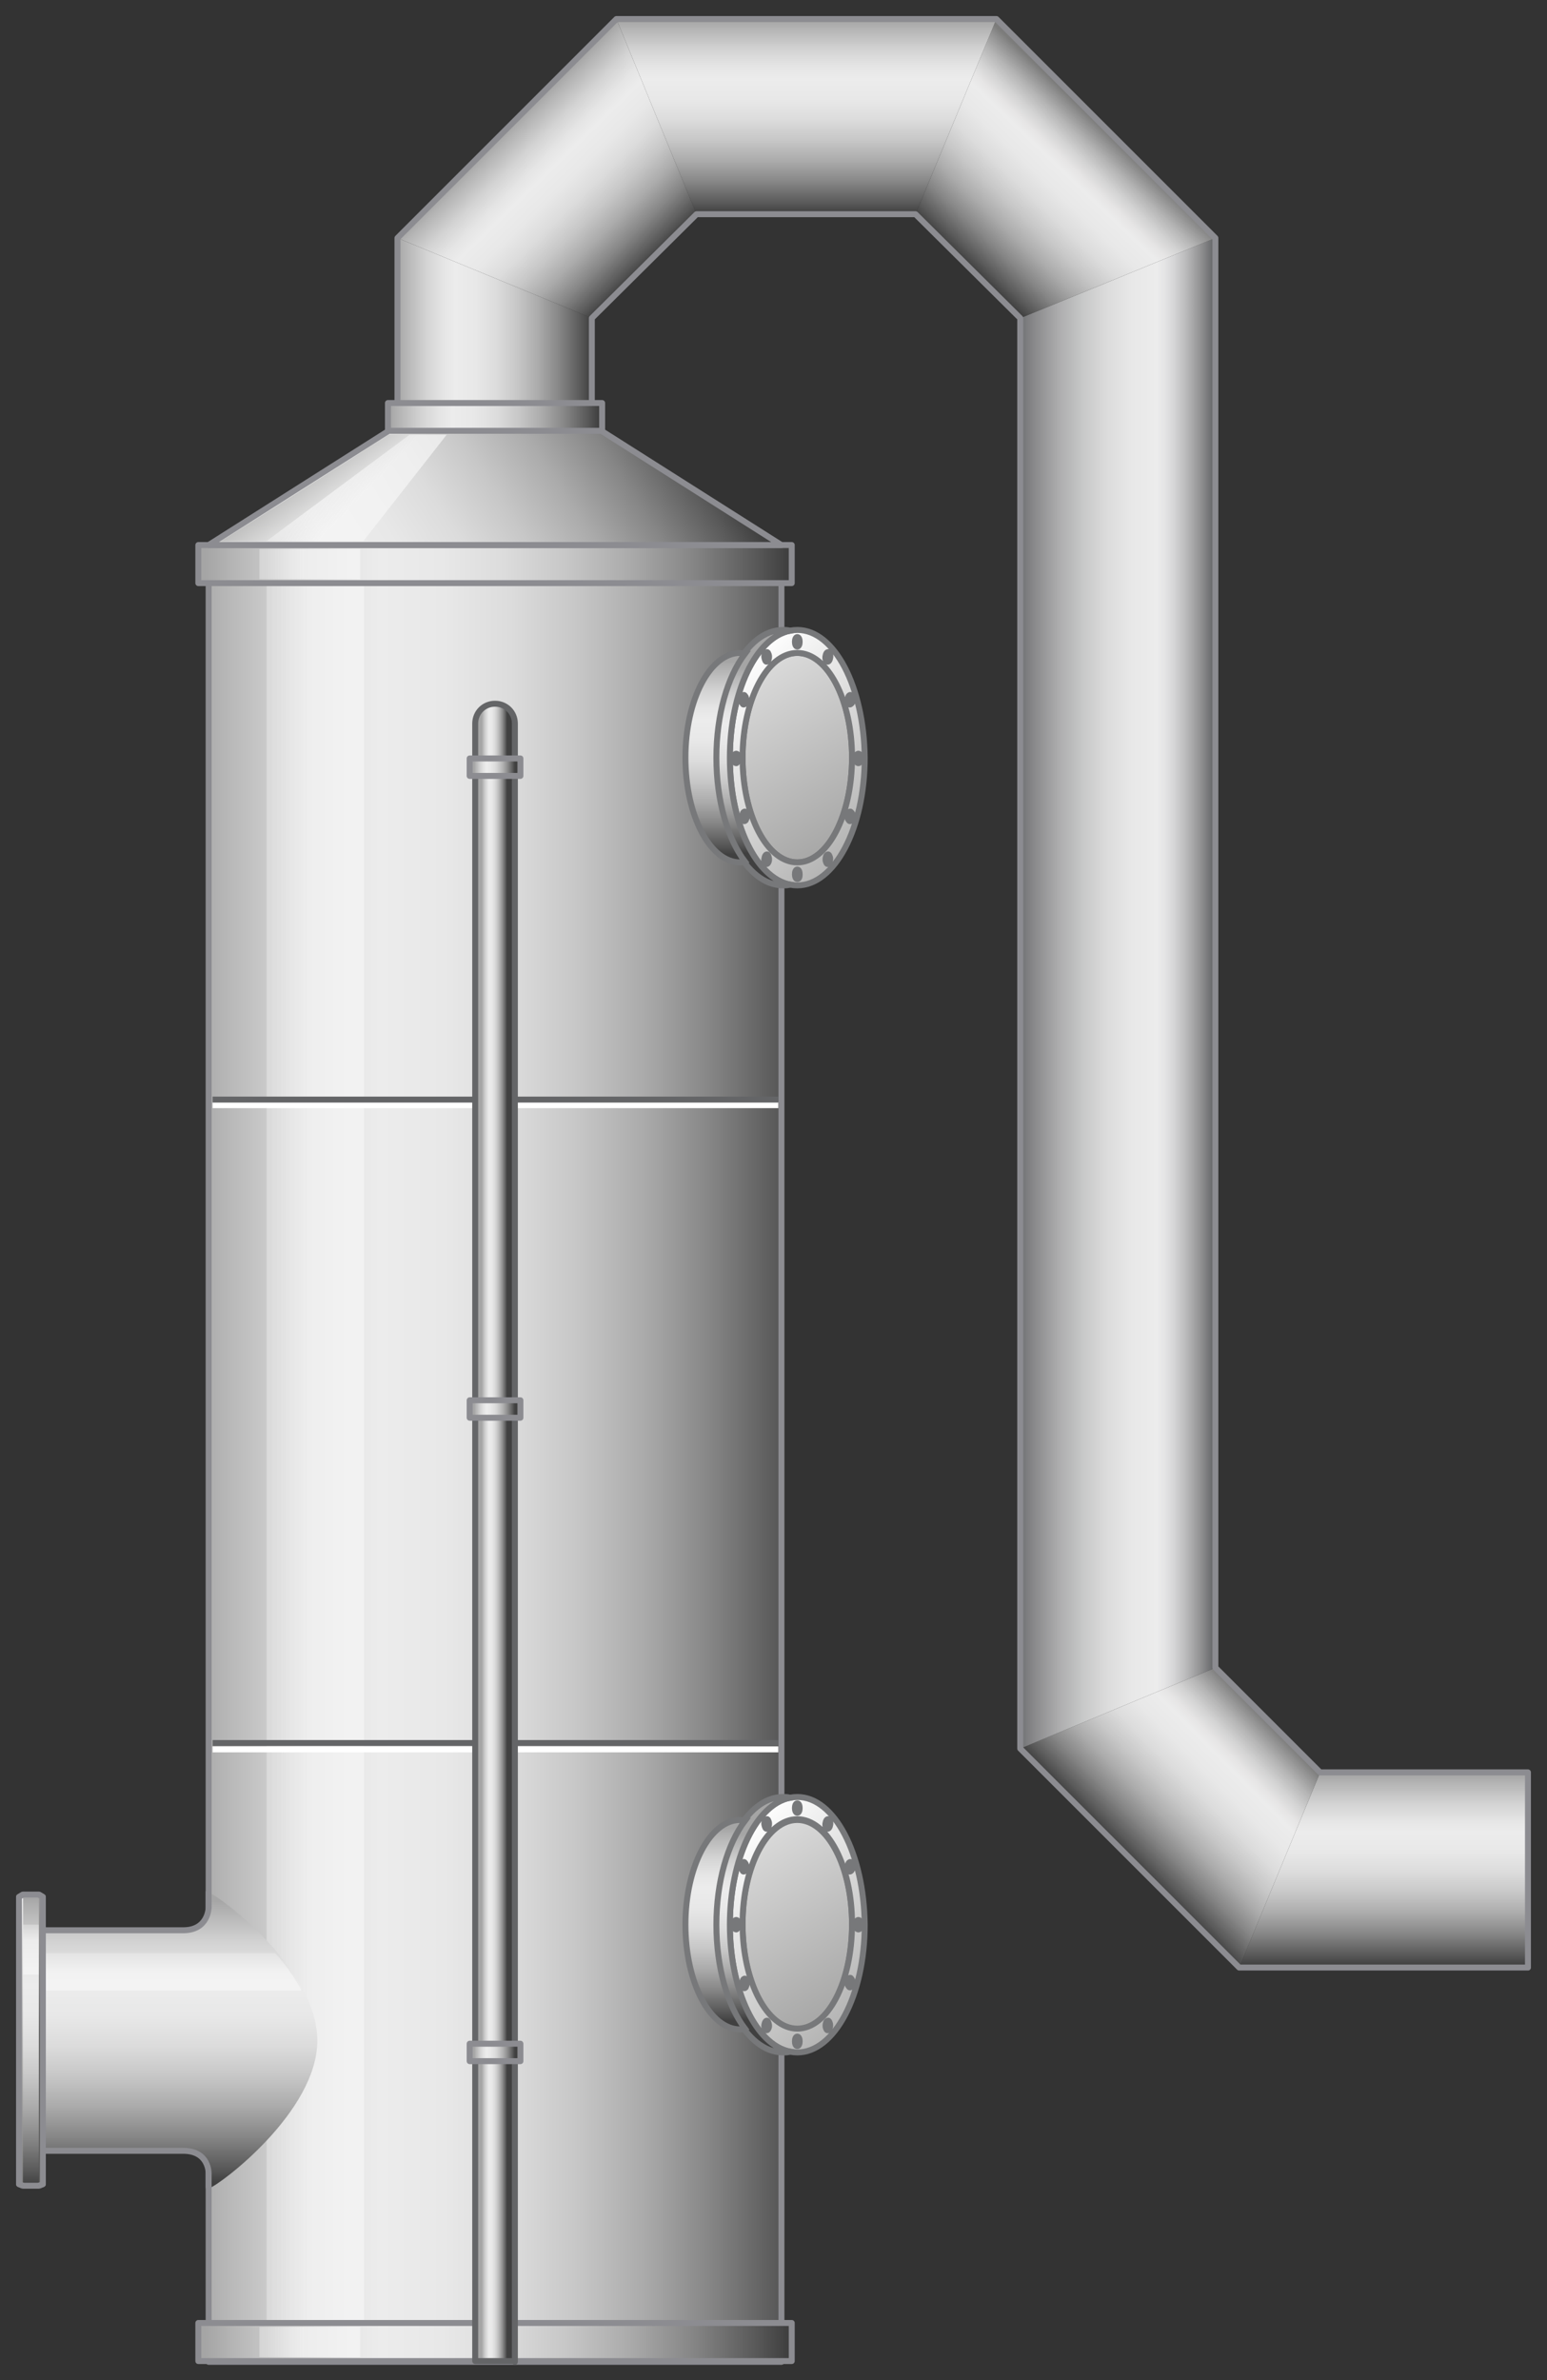 <?xml version="1.0" encoding="utf-8"?>

<!-- Copyright 2016 Siemens AG -->

<!-- Generator: Adobe Illustrator 16.0.4, SVG Export Plug-In . SVG Version: 6.00 Build 0)  -->
<!DOCTYPE svg PUBLIC "-//W3C//DTD SVG 1.1//EN" "http://www.w3.org/Graphics/SVG/1.1/DTD/svg11.dtd">
<svg version="1.1" id="Air_Stripper" xmlns="http://www.w3.org/2000/svg" xmlns:xlink="http://www.w3.org/1999/xlink" x="0px"
	 y="0px" width="195px" height="300px" viewBox="0 0 195 300" enable-background="new 0 0 195 300" xml:space="preserve">
<rect x="0" y="0" width="195" height="300" fill="#333333" stroke="none"/>
<g id="Vessel">
	<g id="Vessel_1_">
		<linearGradient id="Shape_3_" gradientUnits="userSpaceOnUse" x1="24.434" y1="183.236" x2="102.058" y2="183.236">
			<stop  offset="0" style="stop-color:#A5A5A5"/>
			<stop  offset="4.758149e-02" style="stop-color:#B5B5B5"/>
			<stop  offset="0.151" style="stop-color:#D3D3D3"/>
			<stop  offset="0.239" style="stop-color:#E5E5E5"/>
			<stop  offset="0.302" style="stop-color:#ECECEC"/>
			<stop  offset="0.407" style="stop-color:#E8E8E8"/>
			<stop  offset="0.514" style="stop-color:#DCDCDC"/>
			<stop  offset="0.621" style="stop-color:#C7C7C7"/>
			<stop  offset="0.729" style="stop-color:#ABABAB"/>
			<stop  offset="0.838" style="stop-color:#868686"/>
			<stop  offset="0.945" style="stop-color:#5A5A5A"/>
			<stop  offset="1" style="stop-color:#404040"/>
		</linearGradient>
		
			<rect id="Shape_66_" x="26.3" y="68.8" fill="url(#Shape_3_)" stroke="#8C8C91" stroke-width="0.75" stroke-linecap="round" stroke-linejoin="round" stroke-miterlimit="10" width="72.2" height="228.9"/>
		<linearGradient id="Reflection_2_" gradientUnits="userSpaceOnUse" x1="33.946" y1="183.236" x2="39.161" y2="183.236">
			<stop  offset="0" style="stop-color:#F2F2F2;stop-opacity:0.4"/>
			<stop  offset="1" style="stop-color:#F7F7F7;stop-opacity:0.7"/>
		</linearGradient>
		<rect id="Reflection_44_" x="33.6" y="69.3" fill="url(#Reflection_2_)" width="12.3" height="227.8"/>
	</g>
	<g id="Base">
		<linearGradient id="Shape_4_" gradientUnits="userSpaceOnUse" x1="25.85" y1="295.238" x2="99.131" y2="295.238">
			<stop  offset="0" style="stop-color:#A5A5A5"/>
			<stop  offset="4.758149e-02" style="stop-color:#B5B5B5"/>
			<stop  offset="0.151" style="stop-color:#D3D3D3"/>
			<stop  offset="0.239" style="stop-color:#E5E5E5"/>
			<stop  offset="0.302" style="stop-color:#ECECEC"/>
			<stop  offset="0.407" style="stop-color:#E8E8E8"/>
			<stop  offset="0.514" style="stop-color:#DCDCDC"/>
			<stop  offset="0.621" style="stop-color:#C7C7C7"/>
			<stop  offset="0.729" style="stop-color:#ABABAB"/>
			<stop  offset="0.838" style="stop-color:#868686"/>
			<stop  offset="0.945" style="stop-color:#5A5A5A"/>
			<stop  offset="1" style="stop-color:#404040"/>
		</linearGradient>
		
			<rect id="Shape_1_" x="25" y="292.8" fill="url(#Shape_4_)" stroke="#8C8C91" stroke-width="0.75" stroke-linecap="round" stroke-linejoin="round" stroke-miterlimit="10" width="74.8" height="4.8"/>
		<linearGradient id="Reflection_3_" gradientUnits="userSpaceOnUse" x1="33.438" y1="295.224" x2="38.183" y2="295.224">
			<stop  offset="0" style="stop-color:#F2F2F2;stop-opacity:0.4"/>
			<stop  offset="1" style="stop-color:#F7F7F7;stop-opacity:0.7"/>
		</linearGradient>
		<rect id="Reflection" x="32.7" y="293.3" fill="url(#Reflection_3_)" width="12.7" height="3.8"/>
	</g>
	<g id="Air_Inlet">
		<g id="Connection_Vessel">
			<linearGradient id="Shape_5_" gradientUnits="userSpaceOnUse" x1="22.671" y1="239.507" x2="22.671" y2="275.147">
				<stop  offset="0" style="stop-color:#A5A5A5"/>
				<stop  offset="4.758149e-02" style="stop-color:#B5B5B5"/>
				<stop  offset="0.151" style="stop-color:#D3D3D3"/>
				<stop  offset="0.239" style="stop-color:#E5E5E5"/>
				<stop  offset="0.302" style="stop-color:#ECECEC"/>
				<stop  offset="0.407" style="stop-color:#E8E8E8"/>
				<stop  offset="0.514" style="stop-color:#DCDCDC"/>
				<stop  offset="0.621" style="stop-color:#C7C7C7"/>
				<stop  offset="0.729" style="stop-color:#ABABAB"/>
				<stop  offset="0.838" style="stop-color:#868686"/>
				<stop  offset="0.945" style="stop-color:#5A5A5A"/>
				<stop  offset="1" style="stop-color:#404040"/>
			</linearGradient>
			<path id="Shape_69_" fill="url(#Shape_5_)" d="M5.4,243.3c0,0,14.4,0,17.8,0c3.2,0,3.2-2.9,3.2-2.9s0-0.2,0-1.8
				c1.3,0.4,13.6,9.6,13.6,18.6c0,9-12.3,18.2-13.6,18.6c0-1.5,0-1.8,0-1.8s0.1-2.9-3.2-2.9c-3.4,0-17.8,0-17.8,0V243.3z"/>
			<linearGradient id="Reflection_4_" gradientUnits="userSpaceOnUse" x1="21.84" y1="246.523" x2="21.84" y2="248.928">
				<stop  offset="0" style="stop-color:#F2F2F2;stop-opacity:0.4"/>
				<stop  offset="1" style="stop-color:#F7F7F7;stop-opacity:0.7"/>
			</linearGradient>
			<path id="Reflection_8_" fill="url(#Reflection_4_)" d="M38,250.9c-1.4-2.7-3.3-4.7-3.3-4.7h-29v4.7H38z"/>
			
				<path id="Outline_10_" fill="none" stroke="#8C8C91" stroke-width="0.75" stroke-linecap="round" stroke-linejoin="round" stroke-miterlimit="10" d="
				M26.3,275.7V274c0,0,0.1-2.9-3.2-2.9c-3.4,0-17.8,0-17.8,0v-27.8c0,0,14.4,0,17.8,0c3.2,0,3.2-2.9,3.2-2.9v-1.9"/>
		</g>
		<g id="Flange_8_">
			<linearGradient id="Shape_6_" gradientUnits="userSpaceOnUse" x1="3.904" y1="239.113" x2="3.904" y2="275.551">
				<stop  offset="0" style="stop-color:#A5A5A5"/>
				<stop  offset="4.758149e-02" style="stop-color:#B5B5B5"/>
				<stop  offset="0.151" style="stop-color:#D3D3D3"/>
				<stop  offset="0.239" style="stop-color:#E5E5E5"/>
				<stop  offset="0.302" style="stop-color:#ECECEC"/>
				<stop  offset="0.407" style="stop-color:#E8E8E8"/>
				<stop  offset="0.514" style="stop-color:#DCDCDC"/>
				<stop  offset="0.621" style="stop-color:#C7C7C7"/>
				<stop  offset="0.729" style="stop-color:#ABABAB"/>
				<stop  offset="0.838" style="stop-color:#868686"/>
				<stop  offset="0.945" style="stop-color:#5A5A5A"/>
				<stop  offset="1" style="stop-color:#404040"/>
			</linearGradient>
			
				<polygon id="Shape_13_" fill="url(#Shape_6_)" stroke="#8C8C91" stroke-width="0.75" stroke-linejoin="round" stroke-miterlimit="10" points="
				5.4,239.1 4.9,238.8 2.9,238.8 2.4,239.1 2.4,275.3 2.9,275.5 4.9,275.5 5.4,275.3 			"/>
			<linearGradient id="Reflection_5_" gradientUnits="userSpaceOnUse" x1="3.905" y1="242.843" x2="3.905" y2="244.632">
				<stop  offset="0" style="stop-color:#F2F2F2;stop-opacity:0.4"/>
				<stop  offset="1" style="stop-color:#F7F7F7;stop-opacity:0.7"/>
			</linearGradient>
			<rect id="Reflection_7_" x="2.9" y="242.6" fill="url(#Reflection_5_)" width="2.1" height="6.3"/>
			
				<linearGradient id="Edge_Right_1_" gradientUnits="userSpaceOnUse" x1="1493.665" y1="573.373" x2="1528.699" y2="573.373" gradientTransform="matrix(0 1 1 0 -568.213 -1272.489)">
				<stop  offset="0" style="stop-color:#575756"/>
				<stop  offset="1.586480e-02" style="stop-color:#5D5C5C"/>
				<stop  offset="0.117" style="stop-color:#797878"/>
				<stop  offset="0.218" style="stop-color:#8D8D8C"/>
				<stop  offset="0.319" style="stop-color:#999998"/>
				<stop  offset="0.418" style="stop-color:#9D9D9C"/>
				<stop  offset="0.54" style="stop-color:#979696"/>
				<stop  offset="0.712" style="stop-color:#848484"/>
				<stop  offset="0.913" style="stop-color:#676666"/>
				<stop  offset="1" style="stop-color:#575756"/>
			</linearGradient>
			
				<polyline id="Edge_Right_9_" fill="url(#Edge_Right_1_)" stroke="#8C8C91" stroke-width="0.75" stroke-linejoin="round" stroke-miterlimit="10" points="
				4.9,238.8 5.4,239.1 5.4,275.3 4.9,275.5 			"/>
			
				<linearGradient id="Edge_Left_1_" gradientUnits="userSpaceOnUse" x1="1511.309" y1="570.86" x2="1548.02" y2="570.86" gradientTransform="matrix(0 1 1 0 -568.213 -1272.489)">
				<stop  offset="0" style="stop-color:#FFFFFF"/>
				<stop  offset="1" style="stop-color:#7C7C7B"/>
			</linearGradient>
			
				<polyline id="Edge_Left_9_" fill="url(#Edge_Left_1_)" stroke="#8C8C91" stroke-width="0.75" stroke-linejoin="round" stroke-miterlimit="10" points="
				2.9,275.5 2.4,275.3 2.4,239.1 2.9,238.8 			"/>
		</g>
	</g>
	<g id="Closed_Flange_Bottom">
		<linearGradient id="Cover_3_" gradientUnits="userSpaceOnUse" x1="85.052" y1="217.447" x2="117.372" y2="270.117">
			<stop  offset="0" style="stop-color:#FFFFFF"/>
			<stop  offset="1" style="stop-color:#7C7C7B"/>
		</linearGradient>
		
			<ellipse id="Cover_2_" fill="url(#Cover_3_)" stroke="#77787A" stroke-width="0.75" stroke-miterlimit="10" cx="100.5" cy="242.6" rx="6.9" ry="13.2"/>
		<linearGradient id="Flange_2_" gradientUnits="userSpaceOnUse" x1="91.072" y1="233.173" x2="123.422" y2="265.522">
			<stop  offset="0" style="stop-color:#FFFFFF"/>
			<stop  offset="1" style="stop-color:#7C7C7B"/>
		</linearGradient>
		<path id="Flange_1_" fill="url(#Flange_2_)" stroke="#77787A" stroke-width="0.75" stroke-miterlimit="10" d="M100.5,226.5
			c-4.7,0-8.5,7.2-8.5,16.1c0,8.9,3.8,16.1,8.5,16.1s8.5-7.2,8.5-16.1C108.9,233.7,105.2,226.5,100.5,226.5z M104.1,229.6
			c0.1-0.3,0.3-0.4,0.4-0.2c0.2,0.2,0.2,0.5,0.1,0.8s-0.3,0.4-0.4,0.2C104,230.3,104,229.9,104.1,229.6z M100.5,227.3
			c0.2,0,0.3,0.3,0.3,0.6c0,0.3-0.1,0.6-0.3,0.6s-0.3-0.3-0.3-0.6C100.2,227.6,100.3,227.3,100.5,227.3z M96.5,229.4
			c0.2-0.2,0.3-0.1,0.4,0.2c0.1,0.3,0,0.7-0.1,0.8c-0.2,0.2-0.3,0.1-0.4-0.2S96.3,229.6,96.5,229.4z M93.5,235
			c0.1-0.3,0.3-0.4,0.4-0.2c0.2,0.2,0.2,0.5,0.1,0.8c-0.1,0.3-0.3,0.4-0.4,0.2C93.5,235.6,93.4,235.3,93.5,235z M92.8,243.2
			c-0.2,0-0.3-0.3-0.3-0.6c0-0.3,0.1-0.6,0.3-0.6s0.3,0.3,0.3,0.6C93.1,242.9,92.9,243.2,92.8,243.2z M94,250.5
			c-0.2,0.2-0.3,0.1-0.4-0.2c-0.1-0.3,0-0.7,0.1-0.8c0.2-0.2,0.3-0.1,0.4,0.2C94.2,249.9,94.1,250.3,94,250.5z M96.9,255.6
			c-0.1,0.3-0.3,0.4-0.4,0.2c-0.2-0.2-0.2-0.5-0.1-0.8c0.1-0.3,0.3-0.4,0.4-0.2C96.9,255,97,255.3,96.9,255.6z M100.5,257.9
			c-0.2,0-0.3-0.3-0.3-0.6c0-0.3,0.1-0.6,0.3-0.6s0.3,0.3,0.3,0.6C100.8,257.6,100.7,257.9,100.5,257.9z M104.5,255.8
			c-0.2,0.2-0.3,0.1-0.4-0.2c-0.1-0.3,0-0.7,0.1-0.8c0.2-0.2,0.3-0.1,0.4,0.2C104.7,255.3,104.6,255.7,104.5,255.8z M100.5,255.7
			c-3.8,0-6.9-5.9-6.9-13.2c0-7.3,3.1-13.2,6.9-13.2s6.9,5.9,6.9,13.2C107.4,249.9,104.3,255.7,100.5,255.7z M107.4,250.2
			c-0.1,0.3-0.3,0.4-0.4,0.2c-0.2-0.2-0.2-0.5-0.1-0.8c0.1-0.3,0.3-0.4,0.4-0.2C107.5,249.6,107.5,250,107.4,250.2z M107.3,235.8
			c-0.2,0.2-0.3,0.1-0.4-0.2c-0.1-0.3,0-0.7,0.1-0.8c0.2-0.2,0.3-0.1,0.4,0.2C107.5,235.3,107.5,235.6,107.3,235.8z M108.2,243.2
			c-0.2,0-0.3-0.3-0.3-0.6c0-0.3,0.1-0.6,0.3-0.6c0.2,0,0.3,0.3,0.3,0.6C108.5,242.9,108.4,243.2,108.2,243.2z"/>
		<linearGradient id="Flange_Side_2_" gradientUnits="userSpaceOnUse" x1="94.946" y1="231.263" x2="94.946" y2="254.59">
			<stop  offset="0" style="stop-color:#A5A5A5"/>
			<stop  offset="4.758149e-02" style="stop-color:#B5B5B5"/>
			<stop  offset="0.151" style="stop-color:#D3D3D3"/>
			<stop  offset="0.239" style="stop-color:#E5E5E5"/>
			<stop  offset="0.302" style="stop-color:#ECECEC"/>
			<stop  offset="0.407" style="stop-color:#E8E8E8"/>
			<stop  offset="0.514" style="stop-color:#DCDCDC"/>
			<stop  offset="0.621" style="stop-color:#C7C7C7"/>
			<stop  offset="0.729" style="stop-color:#ABABAB"/>
			<stop  offset="0.838" style="stop-color:#868686"/>
			<stop  offset="0.945" style="stop-color:#5A5A5A"/>
			<stop  offset="1" style="stop-color:#404040"/>
		</linearGradient>
		<path id="Flange_Side_4_" fill="url(#Flange_Side_2_)" stroke="#77787A" stroke-width="0.75" stroke-miterlimit="10" d="M92,242.6
			c0-8.3,3.3-15.2,7.6-16c-0.3-0.1-0.6-0.1-0.9-0.1c-4.7,0-8.5,7.2-8.5,16.1c0,8.9,3.8,16.1,8.5,16.1c0.3,0,0.6,0,0.9-0.1
			C95.3,257.8,92,250.9,92,242.6z"/>
		
			<linearGradient id="Connection_Pipe_Vessel_2_" gradientUnits="userSpaceOnUse" x1="90.072" y1="230.453" x2="90.072" y2="254.759">
			<stop  offset="0" style="stop-color:#A5A5A5"/>
			<stop  offset="4.758149e-02" style="stop-color:#B5B5B5"/>
			<stop  offset="0.151" style="stop-color:#D3D3D3"/>
			<stop  offset="0.239" style="stop-color:#E5E5E5"/>
			<stop  offset="0.302" style="stop-color:#ECECEC"/>
			<stop  offset="0.407" style="stop-color:#E8E8E8"/>
			<stop  offset="0.514" style="stop-color:#DCDCDC"/>
			<stop  offset="0.621" style="stop-color:#C7C7C7"/>
			<stop  offset="0.729" style="stop-color:#ABABAB"/>
			<stop  offset="0.838" style="stop-color:#868686"/>
			<stop  offset="0.945" style="stop-color:#5A5A5A"/>
			<stop  offset="1" style="stop-color:#404040"/>
		</linearGradient>
		
			<path id="Connection_Pipe_Vessel" fill="url(#Connection_Pipe_Vessel_2_)" stroke="#77787A" stroke-width="0.75" stroke-miterlimit="10" d="
			M90.3,242.6c0-5.4,1.4-10.2,3.6-13.1c-0.2,0-0.4-0.1-0.6-0.1c-3.8,0-6.9,5.9-6.9,13.2c0,7.3,3.1,13.2,6.9,13.2
			c0.2,0,0.4,0,0.6-0.1C91.7,252.8,90.3,248,90.3,242.6z"/>
	</g>
	<g id="Closed_Flange_Top">
		<linearGradient id="Cover_4_" gradientUnits="userSpaceOnUse" x1="85.053" y1="70.386" x2="117.372" y2="123.053">
			<stop  offset="0" style="stop-color:#FFFFFF"/>
			<stop  offset="1" style="stop-color:#7C7C7B"/>
		</linearGradient>
		
			<ellipse id="Cover_1_" fill="url(#Cover_4_)" stroke="#77787A" stroke-width="0.75" stroke-miterlimit="10" cx="100.5" cy="95.5" rx="6.9" ry="13.2"/>
		<linearGradient id="Flange_3_" gradientUnits="userSpaceOnUse" x1="91.072" y1="86.112" x2="123.421" y2="118.46">
			<stop  offset="0" style="stop-color:#FFFFFF"/>
			<stop  offset="1" style="stop-color:#7C7C7B"/>
		</linearGradient>
		<path id="Flange" fill="url(#Flange_3_)" stroke="#77787A" stroke-width="0.75" stroke-miterlimit="10" d="M100.5,79.4
			c-4.7,0-8.5,7.2-8.5,16.1c0,8.9,3.8,16.1,8.5,16.1s8.5-7.2,8.5-16.1C108.9,86.6,105.2,79.4,100.5,79.4z M104.1,82.5
			c0.1-0.3,0.3-0.4,0.4-0.2c0.2,0.2,0.2,0.5,0.1,0.8s-0.3,0.4-0.4,0.2C104,83.2,104,82.8,104.1,82.5z M100.5,80.3
			c0.2,0,0.3,0.3,0.3,0.6c0,0.3-0.1,0.6-0.3,0.6s-0.3-0.3-0.3-0.6C100.2,80.6,100.3,80.3,100.5,80.3z M96.5,82.3
			c0.2-0.2,0.3-0.1,0.4,0.2c0.1,0.3,0,0.7-0.1,0.8c-0.2,0.2-0.3,0.1-0.4-0.2S96.3,82.5,96.5,82.3z M93.5,87.9
			c0.1-0.3,0.3-0.4,0.4-0.2c0.2,0.2,0.2,0.5,0.1,0.8c-0.1,0.3-0.3,0.4-0.4,0.2C93.5,88.6,93.4,88.2,93.5,87.9z M92.8,96.2
			c-0.2,0-0.3-0.3-0.3-0.6c0-0.3,0.1-0.6,0.3-0.6s0.3,0.3,0.3,0.6C93.1,95.9,92.9,96.2,92.8,96.2z M94,103.4
			c-0.2,0.2-0.3,0.1-0.4-0.2c-0.1-0.3,0-0.7,0.1-0.8c0.2-0.2,0.3-0.1,0.4,0.2C94.2,102.9,94.1,103.2,94,103.4z M96.9,108.6
			c-0.1,0.3-0.3,0.4-0.4,0.2c-0.2-0.2-0.2-0.5-0.1-0.8c0.1-0.3,0.3-0.4,0.4-0.2C96.9,107.9,97,108.3,96.9,108.6z M100.5,110.8
			c-0.2,0-0.3-0.3-0.3-0.6c0-0.3,0.1-0.6,0.3-0.6s0.3,0.3,0.3,0.6C100.8,110.6,100.7,110.8,100.5,110.8z M104.5,108.8
			c-0.2,0.2-0.3,0.1-0.4-0.2c-0.1-0.3,0-0.7,0.1-0.8c0.2-0.2,0.3-0.1,0.4,0.2C104.7,108.2,104.6,108.6,104.5,108.8z M100.5,108.7
			c-3.8,0-6.9-5.9-6.9-13.2c0-7.3,3.1-13.2,6.9-13.2s6.9,5.9,6.9,13.2C107.4,102.8,104.3,108.7,100.5,108.7z M107.4,103.2
			c-0.1,0.3-0.3,0.4-0.4,0.2c-0.2-0.2-0.2-0.5-0.1-0.8c0.1-0.3,0.3-0.4,0.4-0.2C107.5,102.5,107.5,102.9,107.4,103.2z M107.3,88.7
			c-0.2,0.2-0.3,0.1-0.4-0.2c-0.1-0.3,0-0.7,0.1-0.8c0.2-0.2,0.3-0.1,0.4,0.2C107.5,88.2,107.5,88.6,107.3,88.7z M108.2,96.2
			c-0.2,0-0.3-0.3-0.3-0.6c0-0.3,0.1-0.6,0.3-0.6c0.2,0,0.3,0.3,0.3,0.6C108.5,95.9,108.4,96.2,108.2,96.2z"/>
		<linearGradient id="Flange_Side_3_" gradientUnits="userSpaceOnUse" x1="94.946" y1="84.202" x2="94.946" y2="107.529">
			<stop  offset="0" style="stop-color:#A5A5A5"/>
			<stop  offset="4.758149e-02" style="stop-color:#B5B5B5"/>
			<stop  offset="0.151" style="stop-color:#D3D3D3"/>
			<stop  offset="0.239" style="stop-color:#E5E5E5"/>
			<stop  offset="0.302" style="stop-color:#ECECEC"/>
			<stop  offset="0.407" style="stop-color:#E8E8E8"/>
			<stop  offset="0.514" style="stop-color:#DCDCDC"/>
			<stop  offset="0.621" style="stop-color:#C7C7C7"/>
			<stop  offset="0.729" style="stop-color:#ABABAB"/>
			<stop  offset="0.838" style="stop-color:#868686"/>
			<stop  offset="0.945" style="stop-color:#5A5A5A"/>
			<stop  offset="1" style="stop-color:#404040"/>
		</linearGradient>
		<path id="Flange_Side_1_" fill="url(#Flange_Side_3_)" stroke="#77787A" stroke-width="0.75" stroke-miterlimit="10" d="M92,95.5
			c0-8.3,3.3-15.2,7.6-16c-0.3-0.1-0.6-0.1-0.9-0.1c-4.7,0-8.5,7.2-8.5,16.1c0,8.9,3.8,16.1,8.5,16.1c0.3,0,0.6,0,0.9-0.1
			C95.3,110.7,92,103.9,92,95.5z"/>
		
			<linearGradient id="Connection_Pipe_Vessel_3_" gradientUnits="userSpaceOnUse" x1="90.072" y1="83.392" x2="90.072" y2="107.698">
			<stop  offset="0" style="stop-color:#A5A5A5"/>
			<stop  offset="4.758149e-02" style="stop-color:#B5B5B5"/>
			<stop  offset="0.151" style="stop-color:#D3D3D3"/>
			<stop  offset="0.239" style="stop-color:#E5E5E5"/>
			<stop  offset="0.302" style="stop-color:#ECECEC"/>
			<stop  offset="0.407" style="stop-color:#E8E8E8"/>
			<stop  offset="0.514" style="stop-color:#DCDCDC"/>
			<stop  offset="0.621" style="stop-color:#C7C7C7"/>
			<stop  offset="0.729" style="stop-color:#ABABAB"/>
			<stop  offset="0.838" style="stop-color:#868686"/>
			<stop  offset="0.945" style="stop-color:#5A5A5A"/>
			<stop  offset="1" style="stop-color:#404040"/>
		</linearGradient>
		
			<path id="Connection_Pipe_Vessel_1_" fill="url(#Connection_Pipe_Vessel_3_)" stroke="#77787A" stroke-width="0.75" stroke-miterlimit="10" d="
			M90.3,95.5c0-5.4,1.4-10.2,3.6-13.1c-0.2,0-0.4-0.1-0.6-0.1c-3.8,0-6.9,5.9-6.9,13.2c0,7.3,3.1,13.2,6.9,13.2c0.2,0,0.4,0,0.6-0.1
			C91.7,105.7,90.3,100.9,90.3,95.5z"/>
	</g>
	<path id="Reflection_Lines" fill="none" stroke="#FFFFFF" stroke-width="0.75" stroke-miterlimit="10" d="M26.8,139.3h71.3
		 M26.8,220.5h71.3"/>
	<path id="Devider_Lines" fill="none" stroke="#646567" stroke-width="0.75" stroke-miterlimit="10" d="M26.8,138.6h71.3
		 M26.8,219.7h71.3"/>
	<g id="Air_Outlet_Top">
		<g id="Ring">
			<linearGradient id="Shape_7_" gradientUnits="userSpaceOnUse" x1="25.85" y1="71.144" x2="99.131" y2="71.144">
				<stop  offset="0" style="stop-color:#A5A5A5"/>
				<stop  offset="4.758149e-02" style="stop-color:#B5B5B5"/>
				<stop  offset="0.151" style="stop-color:#D3D3D3"/>
				<stop  offset="0.239" style="stop-color:#E5E5E5"/>
				<stop  offset="0.302" style="stop-color:#ECECEC"/>
				<stop  offset="0.407" style="stop-color:#E8E8E8"/>
				<stop  offset="0.514" style="stop-color:#DCDCDC"/>
				<stop  offset="0.621" style="stop-color:#C7C7C7"/>
				<stop  offset="0.729" style="stop-color:#ABABAB"/>
				<stop  offset="0.838" style="stop-color:#868686"/>
				<stop  offset="0.945" style="stop-color:#5A5A5A"/>
				<stop  offset="1" style="stop-color:#404040"/>
			</linearGradient>
			
				<rect id="Shape_2_" x="25" y="68.7" fill="url(#Shape_7_)" stroke="#8C8C91" stroke-width="0.75" stroke-linecap="round" stroke-linejoin="round" stroke-miterlimit="10" width="74.8" height="4.8"/>
			<linearGradient id="Reflection_6_" gradientUnits="userSpaceOnUse" x1="33.438" y1="71.13" x2="38.183" y2="71.13">
				<stop  offset="0" style="stop-color:#F2F2F2;stop-opacity:0.4"/>
				<stop  offset="1" style="stop-color:#F7F7F7;stop-opacity:0.7"/>
			</linearGradient>
			<rect id="Reflection_1_" x="32.7" y="69.2" fill="url(#Reflection_6_)" width="12.7" height="3.8"/>
		</g>
		<g id="Cover">
			<linearGradient id="Shape_8_" gradientUnits="userSpaceOnUse" x1="30.761" y1="88.914" x2="86.731" y2="53.212">
				<stop  offset="0" style="stop-color:#A5A5A5"/>
				<stop  offset="4.758149e-02" style="stop-color:#B5B5B5"/>
				<stop  offset="0.151" style="stop-color:#D3D3D3"/>
				<stop  offset="0.239" style="stop-color:#E5E5E5"/>
				<stop  offset="0.302" style="stop-color:#ECECEC"/>
				<stop  offset="0.407" style="stop-color:#E8E8E8"/>
				<stop  offset="0.514" style="stop-color:#DCDCDC"/>
				<stop  offset="0.621" style="stop-color:#C7C7C7"/>
				<stop  offset="0.729" style="stop-color:#ABABAB"/>
				<stop  offset="0.838" style="stop-color:#868686"/>
				<stop  offset="0.945" style="stop-color:#5A5A5A"/>
				<stop  offset="1" style="stop-color:#404040"/>
			</linearGradient>
			
				<polygon id="Shape_65_" fill="url(#Shape_8_)" stroke="#8C8C91" stroke-width="0.75" stroke-linecap="round" stroke-linejoin="round" stroke-miterlimit="10" points="
				75.8,54.3 49,54.3 26.3,68.7 98.5,68.7 			"/>
			<linearGradient id="Reflection_White_1_" gradientUnits="userSpaceOnUse" x1="43.133" y1="59.813" x2="45.762" y2="62.32">
				<stop  offset="0" style="stop-color:#F2F2F2;stop-opacity:0.4"/>
				<stop  offset="1" style="stop-color:#F7F7F7;stop-opacity:0.7"/>
			</linearGradient>
			<polygon id="Reflection_White_14_" fill="url(#Reflection_White_1_)" points="33.6,68.2 45.8,68.2 56.3,54.8 51.6,54.8 			"/>
			<linearGradient id="Reflection_Left_1_" gradientUnits="userSpaceOnUse" x1="43.273" y1="66.254" x2="34.042" y2="53.77">
				<stop  offset="0" style="stop-color:#FFFFFF"/>
				<stop  offset="1" style="stop-color:#7C7C7B"/>
			</linearGradient>
			<polygon id="Reflection_Left_14_" fill="url(#Reflection_Left_1_)" points="51.6,54.8 33.6,68.2 27.9,68.2 49,54.8 			"/>
		</g>
		<linearGradient id="Pipe_Connection_1_" gradientUnits="userSpaceOnUse" x1="49.111" y1="52.534" x2="75.431" y2="52.534">
			<stop  offset="0" style="stop-color:#A5A5A5"/>
			<stop  offset="4.758149e-02" style="stop-color:#B5B5B5"/>
			<stop  offset="0.151" style="stop-color:#D3D3D3"/>
			<stop  offset="0.239" style="stop-color:#E5E5E5"/>
			<stop  offset="0.302" style="stop-color:#ECECEC"/>
			<stop  offset="0.407" style="stop-color:#E8E8E8"/>
			<stop  offset="0.514" style="stop-color:#DCDCDC"/>
			<stop  offset="0.621" style="stop-color:#C7C7C7"/>
			<stop  offset="0.729" style="stop-color:#ABABAB"/>
			<stop  offset="0.838" style="stop-color:#868686"/>
			<stop  offset="0.945" style="stop-color:#5A5A5A"/>
			<stop  offset="1" style="stop-color:#404040"/>
		</linearGradient>
		
			<rect id="Pipe_Connection" x="48.9" y="50.8" fill="url(#Pipe_Connection_1_)" stroke="#8C8C91" stroke-width="0.75" stroke-linecap="round" stroke-linejoin="round" stroke-miterlimit="10" width="27" height="3.5"/>
	</g>
</g>
<g id="Air_Outlet_Pipe">
	<linearGradient id="Element_7_1_" gradientUnits="userSpaceOnUse" x1="174.397" y1="223.707" x2="174.397" y2="247.68">
		<stop  offset="0" style="stop-color:#A5A5A5"/>
		<stop  offset="4.758149e-02" style="stop-color:#B5B5B5"/>
		<stop  offset="0.151" style="stop-color:#D3D3D3"/>
		<stop  offset="0.239" style="stop-color:#E5E5E5"/>
		<stop  offset="0.302" style="stop-color:#ECECEC"/>
		<stop  offset="0.407" style="stop-color:#E8E8E8"/>
		<stop  offset="0.514" style="stop-color:#DCDCDC"/>
		<stop  offset="0.621" style="stop-color:#C7C7C7"/>
		<stop  offset="0.729" style="stop-color:#ABABAB"/>
		<stop  offset="0.838" style="stop-color:#868686"/>
		<stop  offset="0.945" style="stop-color:#5A5A5A"/>
		<stop  offset="1" style="stop-color:#404040"/>
	</linearGradient>
	<polygon id="Element_7" fill="url(#Element_7_1_)" points="192.6,223.4 166.4,223.4 156.2,248 192.6,248 	"/>
	<linearGradient id="Element_6_1_" gradientUnits="userSpaceOnUse" x1="159.769" y1="217.072" x2="142.426" y2="234.189">
		<stop  offset="0" style="stop-color:#7C7C7B"/>
		<stop  offset="2.998814e-02" style="stop-color:#8C8C8C"/>
		<stop  offset="0.114" style="stop-color:#B5B5B5"/>
		<stop  offset="0.191" style="stop-color:#D3D3D3"/>
		<stop  offset="0.256" style="stop-color:#E6E5E5"/>
		<stop  offset="0.302" style="stop-color:#ECECEC"/>
		<stop  offset="0.407" style="stop-color:#E8E8E8"/>
		<stop  offset="0.514" style="stop-color:#DCDCDC"/>
		<stop  offset="0.621" style="stop-color:#C7C7C7"/>
		<stop  offset="0.729" style="stop-color:#ABABAB"/>
		<stop  offset="0.838" style="stop-color:#868686"/>
		<stop  offset="0.945" style="stop-color:#5A5A5A"/>
		<stop  offset="1" style="stop-color:#404040"/>
	</linearGradient>
	<polygon id="Element_6" fill="url(#Element_6_1_)" points="166.4,223.4 156.2,248 128.6,220.4 153.2,210.2 	"/>
	<linearGradient id="Element_5_1_" gradientUnits="userSpaceOnUse" x1="153.016" y1="125.196" x2="129.041" y2="125.196">
		<stop  offset="0" style="stop-color:#646567"/>
		<stop  offset="6.129450e-02" style="stop-color:#8C8C8D"/>
		<stop  offset="0.136" style="stop-color:#B5B5B6"/>
		<stop  offset="0.204" style="stop-color:#D3D3D4"/>
		<stop  offset="0.261" style="stop-color:#E5E5E6"/>
		<stop  offset="0.302" style="stop-color:#ECECEC"/>
		<stop  offset="0.43" style="stop-color:#E8E8E8"/>
		<stop  offset="0.56" style="stop-color:#DCDCDC"/>
		<stop  offset="0.69" style="stop-color:#C7C8C8"/>
		<stop  offset="0.821" style="stop-color:#ABABAC"/>
		<stop  offset="0.952" style="stop-color:#878789"/>
		<stop  offset="1" style="stop-color:#77787A"/>
	</linearGradient>
	<polygon id="Element_5" fill="url(#Element_5_1_)" points="128.6,40.1 128.6,220.4 153.2,210.2 153.2,30 	"/>
	<linearGradient id="Element_4_1_" gradientUnits="userSpaceOnUse" x1="139.195" y1="16.386" x2="122.532" y2="33.774">
		<stop  offset="0" style="stop-color:#7C7C7B"/>
		<stop  offset="2.998814e-02" style="stop-color:#8C8C8C"/>
		<stop  offset="0.114" style="stop-color:#B5B5B5"/>
		<stop  offset="0.191" style="stop-color:#D3D3D3"/>
		<stop  offset="0.256" style="stop-color:#E6E5E5"/>
		<stop  offset="0.302" style="stop-color:#ECECEC"/>
		<stop  offset="0.407" style="stop-color:#E8E8E8"/>
		<stop  offset="0.514" style="stop-color:#DCDCDC"/>
		<stop  offset="0.621" style="stop-color:#C7C7C7"/>
		<stop  offset="0.729" style="stop-color:#ABABAB"/>
		<stop  offset="0.838" style="stop-color:#868686"/>
		<stop  offset="0.945" style="stop-color:#5A5A5A"/>
		<stop  offset="1" style="stop-color:#404040"/>
	</linearGradient>
	<polygon id="Element_4" fill="url(#Element_4_1_)" points="115.4,27 125.6,2.4 153.2,30 128.6,40.1 	"/>
	<linearGradient id="Element_3_1_" gradientUnits="userSpaceOnUse" x1="101.626" y1="2.571" x2="101.626" y2="26.887">
		<stop  offset="0" style="stop-color:#A5A5A5"/>
		<stop  offset="4.758149e-02" style="stop-color:#B5B5B5"/>
		<stop  offset="0.151" style="stop-color:#D3D3D3"/>
		<stop  offset="0.239" style="stop-color:#E5E5E5"/>
		<stop  offset="0.302" style="stop-color:#ECECEC"/>
		<stop  offset="0.407" style="stop-color:#E8E8E8"/>
		<stop  offset="0.514" style="stop-color:#DCDCDC"/>
		<stop  offset="0.621" style="stop-color:#C7C7C7"/>
		<stop  offset="0.729" style="stop-color:#ABABAB"/>
		<stop  offset="0.838" style="stop-color:#868686"/>
		<stop  offset="0.945" style="stop-color:#5A5A5A"/>
		<stop  offset="1" style="stop-color:#404040"/>
	</linearGradient>
	<polygon id="Element_3" fill="url(#Element_3_1_)" points="77.7,2.4 87.8,27 115.4,27 125.6,2.4 	"/>
	<linearGradient id="Element_2_1_" gradientUnits="userSpaceOnUse" x1="63.96" y1="16.284" x2="81.062" y2="33.775">
		<stop  offset="0" style="stop-color:#A5A5A5"/>
		<stop  offset="4.758149e-02" style="stop-color:#B5B5B5"/>
		<stop  offset="0.151" style="stop-color:#D3D3D3"/>
		<stop  offset="0.239" style="stop-color:#E5E5E5"/>
		<stop  offset="0.302" style="stop-color:#ECECEC"/>
		<stop  offset="0.407" style="stop-color:#E8E8E8"/>
		<stop  offset="0.514" style="stop-color:#DCDCDC"/>
		<stop  offset="0.621" style="stop-color:#C7C7C7"/>
		<stop  offset="0.729" style="stop-color:#ABABAB"/>
		<stop  offset="0.838" style="stop-color:#868686"/>
		<stop  offset="0.945" style="stop-color:#5A5A5A"/>
		<stop  offset="1" style="stop-color:#404040"/>
	</linearGradient>
	<polygon id="Element_2" fill="url(#Element_2_1_)" points="87.8,27 77.7,2.4 50.1,30 74.6,40.1 	"/>
	<linearGradient id="Element_1_1_" gradientUnits="userSpaceOnUse" x1="50.013" y1="40.377" x2="74.458" y2="40.377">
		<stop  offset="0" style="stop-color:#A5A5A5"/>
		<stop  offset="4.758149e-02" style="stop-color:#B5B5B5"/>
		<stop  offset="0.151" style="stop-color:#D3D3D3"/>
		<stop  offset="0.239" style="stop-color:#E5E5E5"/>
		<stop  offset="0.302" style="stop-color:#ECECEC"/>
		<stop  offset="0.407" style="stop-color:#E8E8E8"/>
		<stop  offset="0.514" style="stop-color:#DCDCDC"/>
		<stop  offset="0.621" style="stop-color:#C7C7C7"/>
		<stop  offset="0.729" style="stop-color:#ABABAB"/>
		<stop  offset="0.838" style="stop-color:#868686"/>
		<stop  offset="0.945" style="stop-color:#5A5A5A"/>
		<stop  offset="1" style="stop-color:#404040"/>
	</linearGradient>
	<polygon id="Element_1" fill="url(#Element_1_1_)" points="74.6,40.1 50.1,30 50.1,50.8 74.6,50.8 	"/>
	
		<polygon id="Outline" fill="none" stroke="#8C8C91" stroke-width="0.75" stroke-linecap="round" stroke-linejoin="round" stroke-miterlimit="10" points="
		74.6,50.8 50.1,50.8 50.1,30 77.7,2.4 125.6,2.4 153.2,30 153.2,210.2 166.4,223.4 192.6,223.4 192.6,248 156.2,248 128.6,220.4 
		128.6,40.1 115.4,27 87.8,27 74.6,40.1 	"/>
</g>
<g id="Water-In_Pipe">
	<linearGradient id="Shape_9_" gradientUnits="userSpaceOnUse" x1="60.715" y1="193.216" x2="63.919" y2="193.216">
		<stop  offset="0" style="stop-color:#A5A5A5"/>
		<stop  offset="4.758149e-02" style="stop-color:#B5B5B5"/>
		<stop  offset="0.151" style="stop-color:#D3D3D3"/>
		<stop  offset="0.239" style="stop-color:#E5E5E5"/>
		<stop  offset="0.302" style="stop-color:#ECECEC"/>
		<stop  offset="0.407" style="stop-color:#E8E8E8"/>
		<stop  offset="0.514" style="stop-color:#DCDCDC"/>
		<stop  offset="0.621" style="stop-color:#C7C7C7"/>
		<stop  offset="0.729" style="stop-color:#ABABAB"/>
		<stop  offset="0.838" style="stop-color:#868686"/>
		<stop  offset="0.945" style="stop-color:#5A5A5A"/>
		<stop  offset="1" style="stop-color:#404040"/>
	</linearGradient>
	
		<path id="Shape" fill="url(#Shape_9_)" stroke="#646567" stroke-width="0.75" stroke-linecap="round" stroke-linejoin="round" stroke-miterlimit="10" d="
		M64.9,297.7V91.2c0-1.4-1.1-2.5-2.5-2.5s-2.5,1.1-2.5,2.5v206.4H64.9z"/>
	<linearGradient id="Connections_1_" gradientUnits="userSpaceOnUse" x1="59.77" y1="177.654" x2="64.896" y2="177.654">
		<stop  offset="0" style="stop-color:#A5A5A5"/>
		<stop  offset="4.758149e-02" style="stop-color:#B5B5B5"/>
		<stop  offset="0.151" style="stop-color:#D3D3D3"/>
		<stop  offset="0.239" style="stop-color:#E5E5E5"/>
		<stop  offset="0.302" style="stop-color:#ECECEC"/>
		<stop  offset="0.407" style="stop-color:#E8E8E8"/>
		<stop  offset="0.514" style="stop-color:#DCDCDC"/>
		<stop  offset="0.621" style="stop-color:#C7C7C7"/>
		<stop  offset="0.729" style="stop-color:#ABABAB"/>
		<stop  offset="0.838" style="stop-color:#868686"/>
		<stop  offset="0.945" style="stop-color:#5A5A5A"/>
		<stop  offset="1" style="stop-color:#404040"/>
	</linearGradient>
	
		<path id="Connections" fill="url(#Connections_1_)" stroke="#8C8C91" stroke-width="0.75" stroke-linecap="round" stroke-linejoin="round" stroke-miterlimit="10" d="
		M65.6,97.8h-6.4v-2.2h6.4V97.8z M65.6,176.5h-6.4v2.2h6.4V176.5z M65.6,257.6h-6.4v2.2h6.4V257.6z"/>
</g>
</svg>

